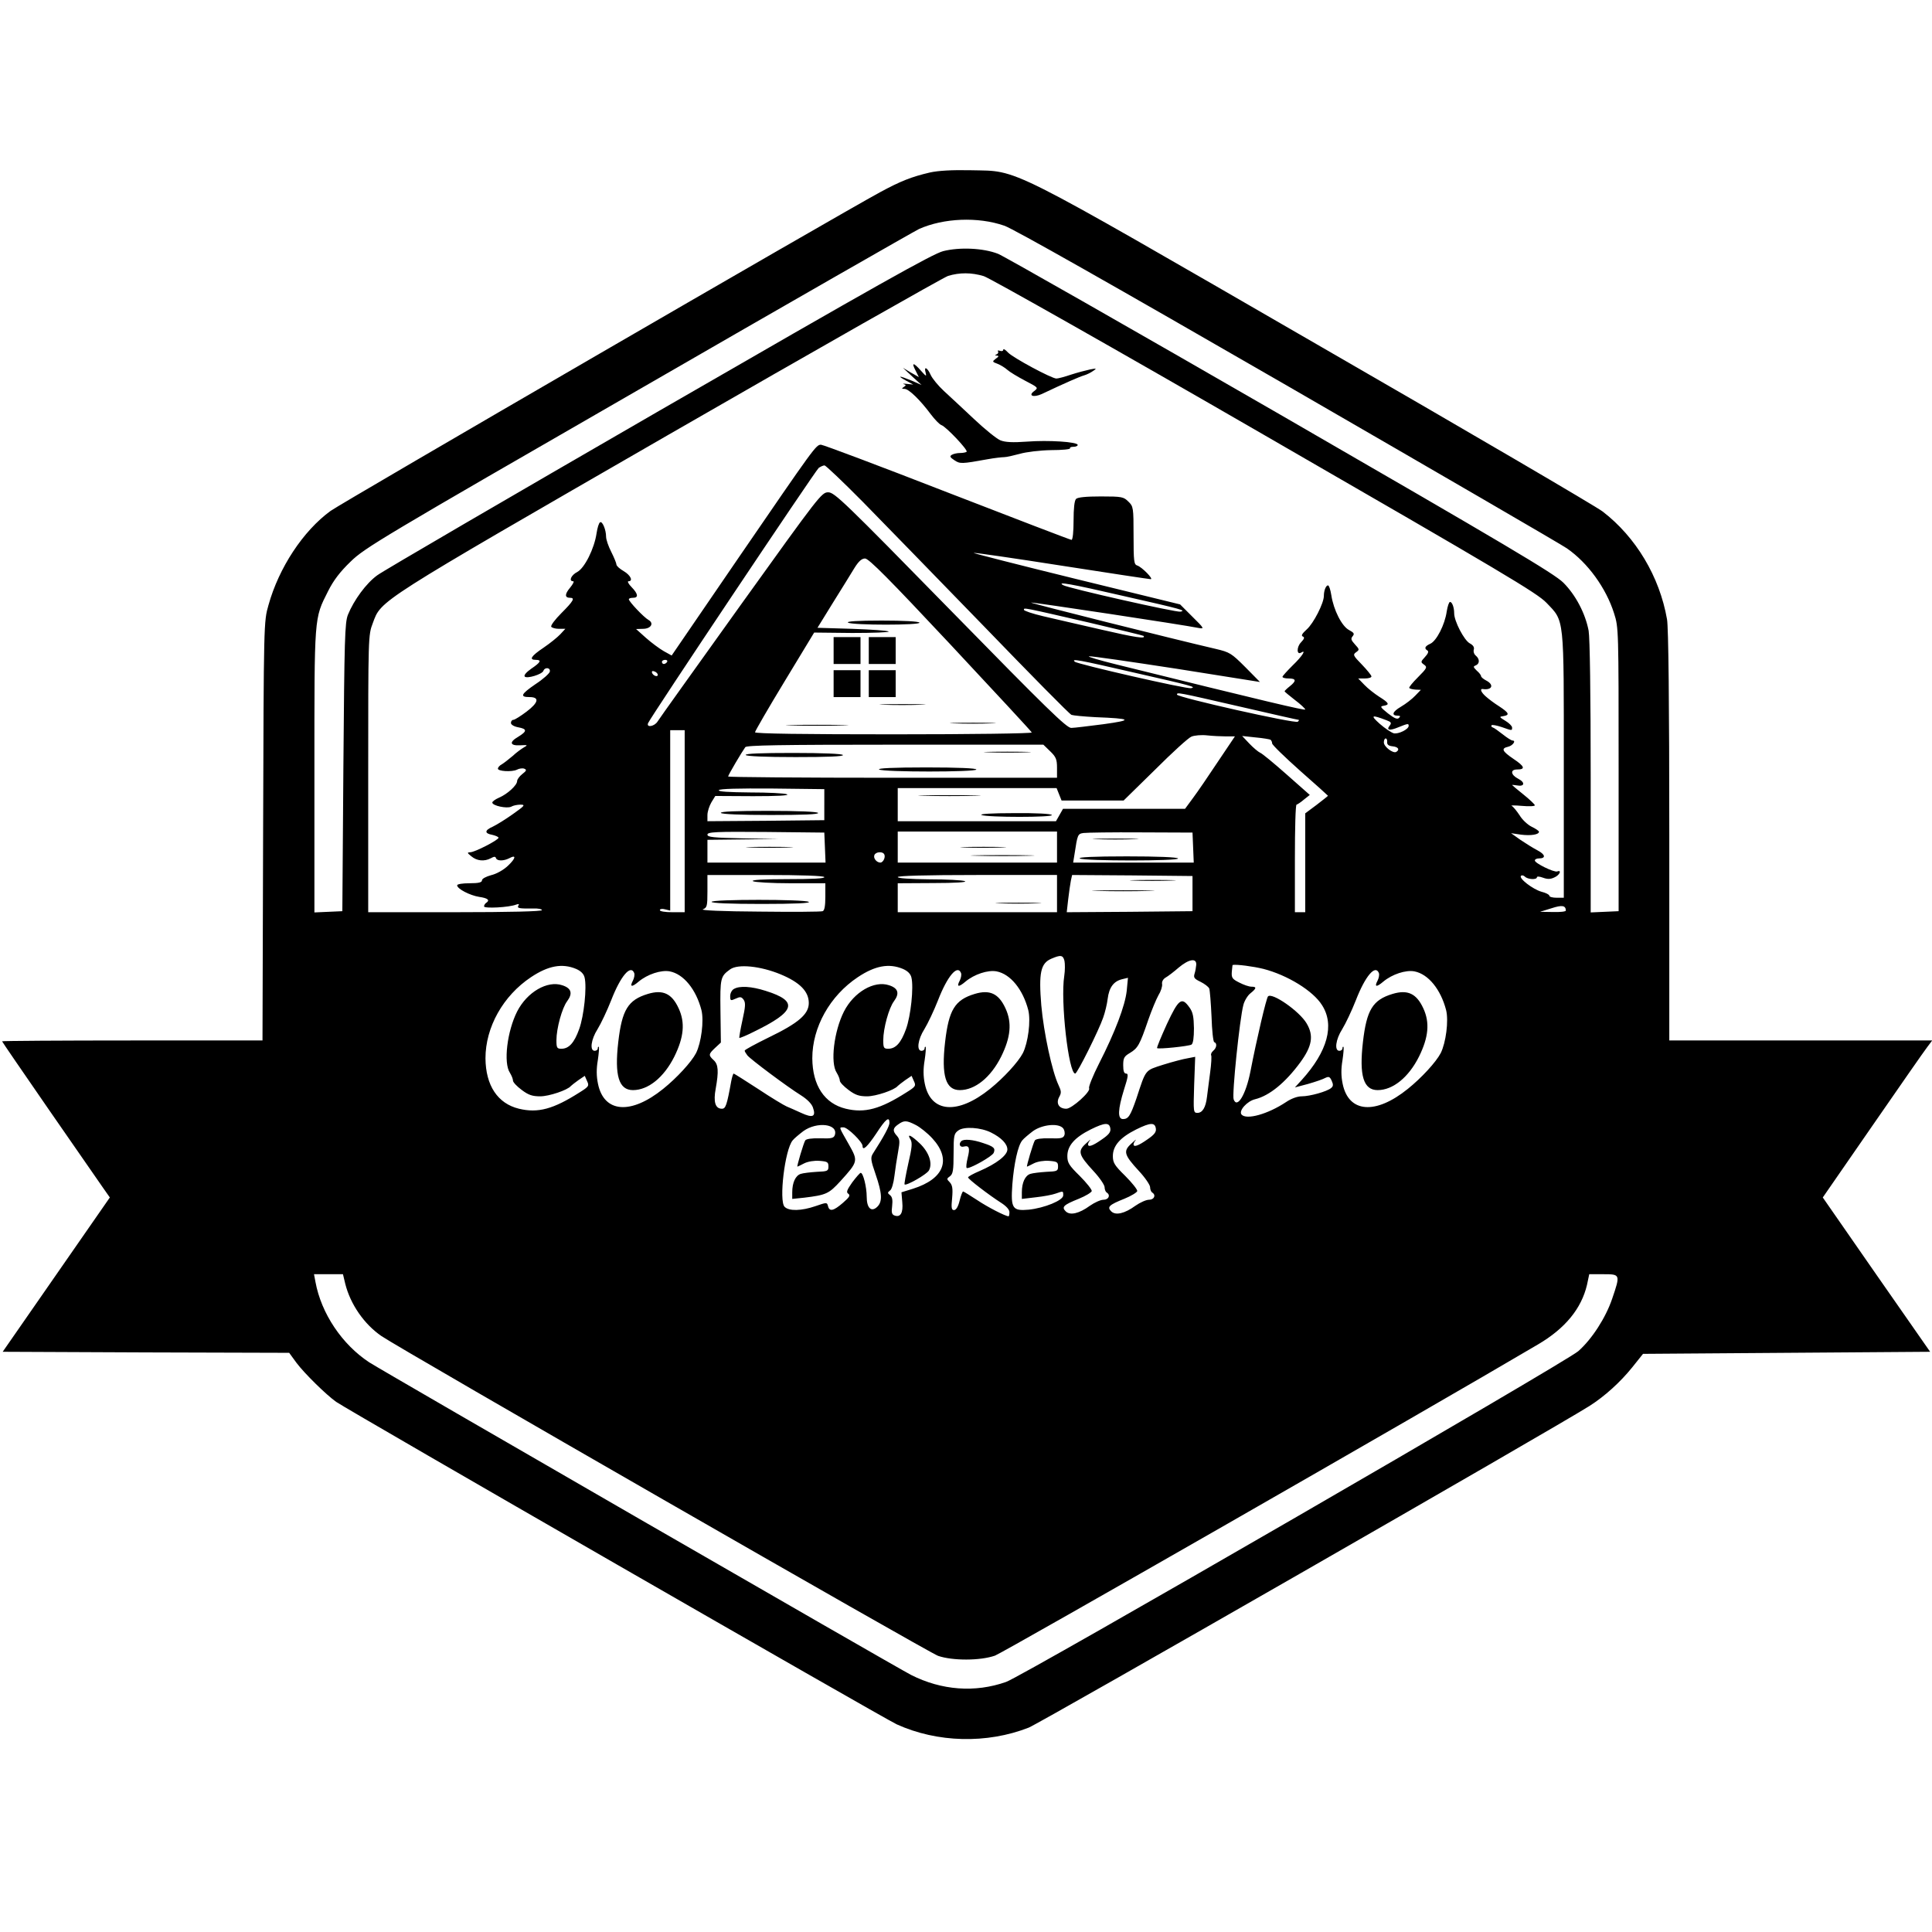 <?xml version="1.0" standalone="no"?>
<!DOCTYPE svg PUBLIC "-//W3C//DTD SVG 20010904//EN"
 "http://www.w3.org/TR/2001/REC-SVG-20010904/DTD/svg10.dtd">
<svg version="1.0" xmlns="http://www.w3.org/2000/svg"
 width="934pt" height="934pt" viewBox="0 0 934 934"
 preserveAspectRatio="xMidYMid meet">

<g transform="translate(0,934) scale(0.1,-0.1)"
fill="#000000" stroke="none">
<path d="M4495 8506 c-89 -21 -140 -41 -240 -95 -207 -112 -2600 -1500 -2657
-1541 -133 -97 -250 -275 -300 -455 -23 -80 -23 -82 -26 -1092 l-3 -1013 -629
0 c-347 0 -630 -2 -630 -4 0 -2 103 -152 228 -333 125 -180 242 -349 260 -375
l33 -47 -259 -373 -259 -373 692 -3 693 -2 35 -48 c38 -51 144 -155 192 -189
67 -46 2645 -1529 2710 -1559 196 -89 436 -95 638 -16 58 23 2537 1445 2711
1555 74 47 149 115 207 187 l52 65 694 5 694 5 -260 373 -259 373 240 347
c132 191 251 362 265 380 l24 32 -635 0 -636 0 0 988 c0 646 -4 1009 -11 1048
-36 207 -151 398 -311 521 -29 23 -651 387 -1383 809 -1527 882 -1435 835
-1670 841 -95 2 -159 -2 -200 -11z m360 -257 c46 -16 517 -283 1375 -778 718
-415 1323 -766 1345 -782 101 -70 189 -191 228 -314 22 -69 22 -76 22 -755 l0
-685 -67 -3 -68 -3 0 654 c0 403 -4 675 -10 708 -16 84 -63 173 -122 232 -44
44 -277 182 -1368 812 -723 417 -1337 767 -1365 778 -72 28 -185 33 -265 13
-51 -13 -320 -164 -1375 -773 -720 -416 -1333 -773 -1361 -794 -54 -39 -113
-120 -142 -191 -15 -39 -17 -112 -22 -738 l-5 -695 -67 -3 -68 -3 0 683 c0
757 -2 735 66 870 26 52 58 94 109 143 67 66 151 116 1389 829 724 418 1336
768 1359 779 119 53 285 60 412 16z m-99 -244 c27 -8 639 -354 1359 -770 1153
-665 1316 -762 1361 -809 88 -92 84 -59 84 -788 l0 -638 -35 0 c-19 0 -35 4
-35 10 0 5 -17 14 -38 19 -42 12 -111 65 -99 77 4 4 13 2 19 -4 14 -14 58 -16
58 -3 0 5 13 4 29 -2 22 -8 36 -8 55 1 26 11 38 38 14 29 -16 -5 -108 40 -108
53 0 6 9 10 19 10 36 0 32 19 -6 39 -21 11 -58 34 -83 51 l-45 32 48 -7 c47
-6 87 0 87 14 0 4 -16 15 -35 24 -19 9 -46 34 -59 56 -14 21 -31 42 -38 45 -7
3 15 3 50 0 34 -3 62 -2 62 3 0 4 -25 28 -55 52 -30 24 -55 45 -55 46 0 1 11
0 24 -2 36 -7 41 14 6 32 -37 19 -40 45 -6 45 42 0 37 15 -17 51 -56 38 -61
51 -26 59 22 5 40 30 21 30 -5 0 -26 13 -46 29 -21 16 -42 32 -49 34 -7 2 -9
7 -6 11 3 3 25 -1 49 -9 51 -18 50 -18 50 -2 0 7 -15 22 -32 32 -31 19 -31 20
-10 23 32 5 27 16 -20 47 -24 15 -53 37 -65 48 -23 20 -30 38 -15 36 45 -7 57
20 17 41 -14 7 -25 17 -25 21 0 5 -9 17 -21 27 -17 17 -18 20 -5 25 20 8 20
31 1 47 -9 7 -13 20 -10 30 3 11 -3 21 -20 30 -27 15 -75 107 -75 145 0 29
-10 55 -20 55 -5 0 -12 -21 -16 -46 -9 -64 -49 -142 -79 -156 -27 -12 -31 -23
-14 -33 7 -5 2 -16 -12 -31 -21 -23 -22 -25 -5 -37 17 -12 15 -17 -29 -61 -26
-26 -45 -49 -42 -52 3 -4 17 -7 31 -8 l25 -1 -27 -28 c-15 -16 -46 -40 -70
-54 -41 -24 -47 -43 -14 -43 12 0 13 -3 5 -11 -8 -8 -22 -2 -53 22 -37 30 -40
34 -21 37 31 5 26 14 -22 44 -23 15 -55 40 -71 57 l-30 31 32 0 c18 0 32 4 32
10 0 5 -21 31 -46 57 -42 43 -45 48 -28 60 17 12 16 14 -6 38 -18 20 -21 27
-11 39 10 12 7 17 -17 30 -35 18 -75 97 -86 169 -4 26 -11 47 -16 47 -10 0
-20 -25 -20 -51 0 -35 -50 -133 -83 -162 -22 -20 -28 -30 -19 -34 10 -4 8 -11
-9 -29 -21 -22 -21 -62 1 -49 27 17 5 -18 -40 -61 -27 -27 -50 -52 -50 -56 0
-5 14 -8 30 -8 37 0 38 -12 5 -38 -14 -11 -25 -22 -25 -24 0 -2 23 -21 50 -42
28 -21 50 -42 50 -46 0 -6 -191 39 -910 217 -85 21 -146 39 -135 40 11 2 201
-26 423 -60 l403 -64 -71 72 c-67 67 -75 72 -143 88 -211 49 -896 221 -893
224 3 3 739 -108 811 -123 28 -5 27 -2 -30 54 l-60 60 -503 123 c-277 68 -500
125 -495 126 5 2 197 -26 427 -62 230 -36 423 -65 429 -65 15 0 -43 59 -65 66
-16 5 -18 19 -18 145 0 135 -1 141 -25 164 -23 23 -31 25 -133 25 -71 0 -112
-4 -120 -12 -8 -8 -12 -46 -12 -105 0 -53 -4 -93 -10 -93 -5 0 -276 104 -601
230 -326 127 -600 230 -610 230 -24 0 -30 -9 -399 -547 l-323 -472 -38 21
c-21 12 -60 41 -86 64 l-48 43 33 1 c39 0 55 27 27 43 -22 12 -95 89 -95 100
0 4 9 7 20 7 28 0 25 19 -7 52 -15 15 -21 28 -15 28 24 0 11 29 -23 49 -19 11
-35 25 -35 32 0 6 -11 33 -25 61 -14 27 -25 60 -25 73 0 34 -18 77 -29 70 -6
-3 -13 -27 -17 -53 -11 -75 -58 -168 -93 -187 -30 -15 -43 -45 -20 -45 6 0 -1
-14 -15 -31 -26 -31 -27 -49 0 -49 25 0 16 -16 -42 -74 -30 -30 -53 -60 -49
-66 3 -5 20 -10 37 -10 l31 0 -24 -26 c-13 -14 -50 -44 -81 -65 -61 -41 -72
-59 -38 -59 30 0 24 -12 -22 -43 -24 -17 -37 -32 -31 -38 11 -11 84 11 90 28
7 19 35 16 31 -4 -2 -9 -33 -37 -70 -61 -70 -48 -76 -62 -28 -62 49 0 44 -26
-14 -70 -29 -22 -58 -40 -64 -40 -7 0 -12 -7 -12 -15 0 -8 14 -17 35 -21 44
-8 44 -19 0 -46 -45 -26 -40 -44 11 -41 35 2 37 1 17 -10 -12 -7 -37 -25 -55
-42 -19 -16 -42 -34 -52 -40 -10 -5 -18 -14 -19 -20 -3 -14 68 -18 92 -6 11 6
27 8 35 5 13 -5 12 -10 -9 -26 -14 -11 -25 -26 -25 -34 0 -20 -47 -63 -87 -80
-18 -8 -33 -18 -33 -24 0 -15 70 -30 91 -20 10 6 30 10 45 10 25 0 21 -5 -37
-46 -35 -25 -79 -52 -96 -60 -41 -18 -42 -33 -3 -40 17 -4 30 -10 30 -14 0
-11 -115 -70 -136 -70 -17 -1 -16 -3 5 -20 26 -22 62 -26 94 -9 16 9 22 9 25
0 5 -14 37 -14 64 0 35 19 32 0 -6 -36 -22 -21 -56 -40 -82 -46 -25 -7 -44
-17 -44 -25 0 -10 -16 -14 -60 -14 -34 0 -60 -4 -60 -10 0 -17 62 -49 107 -56
42 -6 53 -16 33 -29 -5 -3 -10 -11 -10 -17 0 -11 121 -5 156 9 12 4 15 3 10
-5 -8 -13 4 -15 72 -14 23 1 42 -3 42 -8 0 -6 -155 -10 -420 -10 l-420 0 0
670 c0 661 0 670 22 727 42 113 7 91 1431 912 719 414 1327 759 1350 767 56
17 113 17 173 -1z m-584 -1092 c96 -98 359 -368 584 -600 225 -233 415 -426
424 -429 8 -3 60 -8 115 -11 177 -7 185 -14 40 -34 -71 -9 -142 -18 -156 -18
-22 -1 -118 93 -584 569 -514 525 -561 570 -591 570 -32 0 -43 -15 -422 -543
-214 -299 -396 -553 -403 -565 -15 -24 -55 -31 -46 -8 10 26 809 1221 825
1234 9 6 21 12 28 12 6 0 90 -80 186 -177z m423 -689 c215 -230 392 -421 393
-425 2 -5 -298 -9 -667 -9 -432 0 -671 3 -671 10 0 5 64 116 143 246 l143 236
184 -2 c101 0 181 3 176 7 -4 4 -83 10 -176 13 l-168 5 74 120 c41 66 88 141
104 168 21 34 36 47 52 47 18 0 118 -101 413 -416z m835 235 c291 -66 304 -70
277 -76 -18 -5 -541 113 -567 128 -34 19 35 7 290 -52z m-160 -130 c140 -33
256 -61 258 -63 15 -16 -39 -8 -203 30 -104 24 -232 53 -282 65 -51 12 -93 26
-93 31 0 11 -10 13 320 -63z m-2045 -189 c-3 -5 -10 -10 -16 -10 -5 0 -9 5 -9
10 0 6 7 10 16 10 8 0 12 -4 9 -10z m2255 -51 c290 -66 304 -70 278 -76 -20
-5 -549 116 -562 128 -18 16 15 10 284 -52z m-2300 -11 c0 -13 -23 -5 -28 10
-2 7 2 10 12 6 9 -3 16 -11 16 -16z m2810 -153 c155 -36 284 -65 288 -65 3 0
2 -4 -4 -9 -10 -11 -584 118 -584 131 0 12 0 12 300 -57z m713 -67 c22 -8 25
-13 16 -25 -19 -23 -2 -27 41 -9 47 19 50 19 50 7 0 -17 -50 -41 -72 -36 -13
4 -43 24 -68 46 -47 42 -40 45 33 17z m-3393 -488 l0 -440 -60 0 c-34 0 -60 4
-60 10 0 6 11 8 25 4 l25 -6 0 436 0 436 35 0 35 0 0 -440z m2618 410 l42 0
-82 -122 c-45 -68 -99 -147 -120 -175 l-39 -53 -295 0 -295 0 -17 -30 -17 -30
-382 0 -383 0 0 80 0 80 384 0 384 0 12 -30 12 -30 150 0 150 0 152 149 c83
83 162 155 176 160 14 6 48 9 75 6 28 -3 69 -5 93 -5z m214 -16 c4 -3 8 -11 8
-18 0 -7 61 -66 135 -132 74 -65 135 -120 135 -121 0 -1 -25 -21 -55 -44 l-55
-41 0 -239 0 -239 -25 0 -25 0 0 260 c0 143 3 260 8 260 4 1 20 11 35 24 l29
23 -112 99 c-61 54 -119 102 -128 105 -9 4 -33 24 -52 44 l-35 37 65 -7 c35
-3 68 -9 72 -11z m564 -11 c-1 -13 7 -19 27 -21 27 -3 35 -16 17 -27 -15 -9
-60 25 -60 46 0 11 4 19 9 19 5 0 8 -8 7 -17z m-1629 -45 c28 -27 33 -39 33
-80 l0 -48 -795 0 c-437 0 -795 3 -795 6 0 7 67 120 83 142 7 9 164 12 725 12
l716 0 33 -32z m-1092 -258 l0 -75 -282 -3 -283 -2 0 30 c0 16 9 44 19 61 l19
31 183 -1 c114 0 176 3 164 9 -11 5 -91 9 -178 9 -105 1 -156 4 -152 11 4 7
95 9 258 8 l252 -3 0 -75z m3 -207 l3 -73 -286 0 -285 0 0 55 0 55 173 2 172
2 -172 3 c-145 3 -173 6 -173 18 0 13 38 15 283 13 l282 -3 3 -72z m1122 2 l0
-75 -385 0 -385 0 0 75 0 75 385 0 385 0 0 -75z m658 -2 l3 -73 -291 0 -292 0
7 43 c14 92 15 96 43 100 15 2 140 4 277 3 l250 -1 3 -72z m-1494 -32 c9 -13
-4 -41 -18 -41 -18 0 -35 21 -29 36 6 16 39 19 47 5z m-289 -111 c4 -7 -57
-10 -177 -10 -122 0 -178 -4 -168 -10 8 -5 90 -10 183 -10 l167 0 0 -65 c0
-44 -4 -67 -13 -70 -7 -3 -145 -4 -307 -2 -175 1 -286 6 -272 11 20 8 22 15
22 87 l0 79 279 0 c176 0 282 -4 286 -10z m1125 -80 l0 -90 -385 0 -385 0 0
70 0 70 173 1 c105 0 164 4 152 9 -11 5 -89 9 -172 9 -95 1 -153 5 -153 11 0
6 135 10 385 10 l385 0 0 -90z m655 0 l0 -85 -304 -3 -304 -2 7 62 c4 35 10
75 13 91 l6 27 291 -2 291 -3 0 -85z m1805 -82 c0 -5 -28 -8 -62 -7 l-63 1 55
17 c52 17 69 14 70 -11z m-2424 -243 c3 -14 3 -47 -1 -73 -19 -121 21 -472 53
-472 10 0 114 209 135 270 9 25 19 66 22 92 7 55 29 84 69 94 l29 7 -6 -63
c-8 -72 -56 -199 -134 -352 -30 -59 -51 -112 -48 -119 10 -15 -83 -99 -110
-99 -35 0 -51 25 -35 56 12 21 11 29 -3 59 -31 66 -71 251 -83 385 -13 157 -3
203 48 225 46 20 57 18 64 -10z m637 -20 c-1 -11 -4 -30 -8 -42 -6 -19 -1 -25
28 -39 20 -10 39 -24 43 -33 3 -9 8 -70 11 -136 2 -66 8 -121 13 -123 15 -5
12 -28 -5 -42 -8 -7 -12 -16 -10 -21 3 -4 1 -43 -5 -86 -6 -43 -12 -95 -15
-116 -6 -51 -22 -77 -46 -77 -20 0 -20 4 -16 135 l5 136 -36 -7 c-20 -3 -73
-17 -118 -31 -90 -29 -83 -20 -130 -163 -29 -84 -39 -100 -65 -100 -27 0 -25
46 5 143 20 62 22 77 10 77 -10 0 -14 12 -14 40 0 35 4 43 33 60 38 23 47 39
88 159 16 46 38 99 49 119 12 19 20 44 18 55 -2 11 5 24 17 31 11 6 40 28 64
49 49 41 87 47 84 12z m325 -19 c116 -30 240 -106 283 -175 62 -96 27 -224
-98 -362 l-33 -36 64 17 c35 10 73 23 83 29 17 8 22 6 31 -14 8 -18 8 -26 -3
-35 -20 -17 -103 -40 -142 -40 -21 0 -51 -11 -76 -28 -89 -59 -192 -87 -215
-60 -15 18 27 65 66 74 69 17 146 80 218 178 57 78 66 129 31 188 -34 59 -168
152 -187 131 -8 -8 -54 -203 -85 -363 -22 -112 -64 -181 -81 -135 -9 22 29
390 47 457 5 20 21 46 34 56 30 24 31 32 5 32 -12 0 -38 9 -59 20 -34 17 -38
23 -36 52 2 18 3 33 4 33 18 4 101 -7 149 -19z m-3323 0 c23 -10 37 -24 41
-41 12 -47 -3 -187 -26 -250 -24 -67 -50 -95 -86 -95 -21 0 -24 4 -24 41 0 57
27 156 52 189 28 38 20 63 -24 77 -72 24 -170 -33 -218 -127 -48 -95 -67 -248
-35 -296 8 -13 15 -30 15 -38 0 -8 19 -28 42 -45 33 -25 52 -31 90 -31 42 0
132 30 148 50 3 3 19 16 36 28 l31 21 11 -25 c11 -23 9 -27 -36 -55 -127 -81
-201 -101 -293 -79 -103 25 -161 112 -162 244 0 150 85 302 220 392 84 56 151
68 218 40z m988 -26 c94 -39 137 -83 137 -139 0 -54 -50 -97 -195 -167 -63
-31 -115 -59 -115 -63 0 -4 6 -14 13 -23 15 -19 193 -152 259 -193 30 -19 52
-41 58 -59 16 -45 -1 -52 -57 -26 -26 12 -58 26 -70 31 -12 5 -74 42 -137 84
-63 41 -117 75 -119 75 -3 0 -8 -17 -12 -37 -21 -117 -27 -133 -45 -133 -32 0
-42 33 -30 97 15 84 13 117 -10 138 -26 24 -25 29 8 60 l27 25 -2 153 c-2 160
0 167 47 201 38 27 146 16 243 -24z m592 26 c23 -10 37 -24 41 -41 12 -47 -3
-187 -26 -250 -24 -67 -50 -95 -86 -95 -21 0 -24 4 -24 41 0 57 27 156 52 189
28 38 20 63 -24 77 -72 24 -170 -33 -218 -127 -48 -95 -67 -248 -35 -296 8
-13 15 -30 15 -38 0 -8 19 -28 42 -45 33 -25 52 -31 90 -31 42 0 132 30 148
50 3 3 19 16 36 28 l31 21 11 -25 c11 -23 9 -27 -36 -55 -127 -81 -201 -101
-293 -79 -103 25 -161 112 -162 244 0 150 85 302 220 392 84 56 151 68 218 40z
m-1299 -20 c3 -8 0 -24 -6 -36 -17 -32 -6 -34 28 -5 42 35 108 57 150 49 67
-13 127 -87 153 -187 13 -52 -1 -158 -26 -208 -23 -44 -93 -120 -159 -173
-156 -126 -286 -116 -315 24 -8 38 -8 73 -1 114 5 33 7 62 5 65 -3 2 -5 -1 -5
-7 0 -7 -7 -12 -15 -12 -25 0 -18 55 14 105 16 26 46 89 66 140 45 116 94 174
111 131z m1580 0 c3 -8 0 -24 -6 -36 -17 -32 -6 -34 28 -5 42 35 108 57 150
49 67 -13 127 -87 153 -187 13 -52 -1 -158 -26 -208 -23 -44 -93 -120 -159
-173 -156 -126 -286 -116 -315 24 -8 38 -8 73 -1 114 5 33 7 62 5 65 -3 2 -5
-1 -5 -7 0 -7 -7 -12 -15 -12 -25 0 -18 55 14 105 16 26 46 89 66 140 45 116
94 174 111 131z m2020 0 c3 -8 0 -24 -6 -36 -17 -32 -6 -34 28 -5 42 35 108
57 150 49 67 -13 127 -87 153 -187 13 -52 -1 -158 -26 -208 -23 -44 -93 -120
-159 -173 -156 -126 -286 -116 -315 24 -8 38 -8 73 -1 114 5 33 7 62 5 65 -3
2 -5 -1 -5 -7 0 -7 -7 -12 -15 -12 -25 0 -18 55 14 105 16 26 46 89 66 140 45
116 94 174 111 131z m-2366 -724 c0 -16 -26 -65 -80 -149 -12 -19 -11 -31 13
-100 32 -93 34 -133 7 -158 -28 -26 -50 -5 -50 49 0 47 -17 116 -29 116 -4 0
-22 -21 -41 -46 -26 -37 -30 -48 -19 -55 11 -8 5 -17 -26 -44 -45 -39 -65 -44
-72 -16 -5 19 -6 19 -61 0 -67 -23 -128 -25 -149 -3 -28 28 1 276 39 321 7 9
31 29 52 45 66 47 169 35 152 -19 -5 -15 -16 -18 -71 -16 -41 1 -67 -3 -72
-10 -8 -12 -42 -127 -38 -127 1 0 16 7 33 16 18 9 49 14 74 12 38 -3 43 -6 43
-27 0 -22 -4 -24 -56 -26 -31 -2 -66 -6 -78 -10 -25 -8 -41 -42 -41 -89 l0
-32 58 6 c107 13 119 19 175 80 86 95 86 97 41 177 -50 88 -49 83 -26 83 20 0
92 -71 92 -90 0 -26 23 -4 66 60 46 71 64 85 64 52z m128 -11 c21 -11 56 -39
79 -64 94 -102 58 -196 -94 -244 l-55 -17 4 -48 c5 -52 -9 -75 -38 -64 -13 5
-15 15 -11 46 3 28 1 43 -10 52 -13 10 -13 13 0 23 8 5 17 36 21 70 4 33 12
86 18 118 9 49 8 60 -6 76 -22 24 -20 37 6 55 29 21 41 20 86 -3z m940 -18 c2
-16 -8 -29 -42 -52 -44 -31 -66 -38 -66 -23 0 4 4 13 10 20 5 7 -4 -1 -21 -17
-40 -36 -35 -54 37 -132 30 -32 54 -68 54 -78 0 -11 5 -23 10 -26 20 -12 10
-35 -15 -35 -14 0 -43 -13 -66 -29 -52 -38 -96 -48 -117 -27 -21 21 -11 31 64
61 32 13 60 30 62 37 1 7 -25 40 -58 73 -52 51 -60 64 -60 96 0 50 35 90 113
129 69 34 91 35 95 3z m220 0 c2 -16 -8 -29 -42 -52 -44 -31 -66 -38 -66 -23
0 4 4 13 10 20 5 7 -4 -1 -21 -17 -40 -36 -35 -54 37 -132 30 -32 54 -68 54
-78 0 -11 5 -23 10 -26 20 -12 10 -35 -15 -35 -14 0 -43 -13 -66 -29 -52 -38
-96 -48 -117 -27 -21 21 -11 31 64 61 32 13 60 30 62 37 1 7 -25 40 -58 73
-52 51 -60 64 -60 96 0 50 35 90 113 129 69 34 91 35 95 3z m-448 2 c6 -8 9
-22 6 -32 -5 -15 -16 -18 -71 -16 -41 1 -67 -3 -72 -10 -8 -12 -42 -127 -38
-127 1 0 16 7 33 16 18 9 49 14 74 12 38 -3 43 -6 43 -27 0 -22 -4 -24 -56
-26 -31 -2 -66 -6 -78 -10 -25 -8 -41 -42 -41 -89 l0 -32 68 8 c37 4 80 12 96
18 37 13 36 13 36 -9 0 -24 -91 -61 -167 -69 -79 -7 -87 6 -79 122 8 101 27
188 48 213 7 9 31 29 52 45 45 32 124 40 146 13z m-349 -20 c50 -25 79 -55 79
-82 0 -28 -53 -69 -134 -104 -31 -13 -56 -27 -56 -31 0 -8 102 -86 160 -123
25 -16 40 -33 40 -45 0 -11 -2 -20 -4 -20 -15 0 -101 44 -153 79 -34 22 -64
41 -67 41 -3 0 -11 -20 -17 -45 -7 -29 -17 -45 -27 -45 -12 0 -14 11 -9 59 4
46 1 62 -12 76 -15 15 -15 17 2 29 14 11 17 29 17 109 0 88 2 97 23 112 27 20
108 15 158 -10z m-3122 -731 c25 -100 92 -196 175 -253 95 -65 2645 -1530
2691 -1546 70 -24 203 -24 275 1 41 15 2079 1182 2626 1505 131 77 209 173
236 287 l11 52 69 0 c81 0 82 -1 42 -118 -31 -92 -98 -196 -164 -254 -60 -53
-2687 -1572 -2766 -1599 -150 -53 -312 -41 -460 34 -67 34 -2556 1470 -2619
1511 -131 86 -232 236 -260 389 l-7 37 70 0 70 0 11 -46z"/>
<path d="M4850 7649 c0 -6 -7 -8 -16 -5 -8 3 -13 2 -9 -3 3 -5 -1 -12 -7 -14
-9 -4 -9 -6 1 -6 11 -1 10 -5 -5 -15 -18 -14 -18 -15 9 -25 15 -6 36 -19 47
-29 11 -10 49 -33 85 -52 65 -34 66 -34 44 -51 -30 -22 -3 -32 37 -14 114 54
183 84 204 90 14 4 34 14 45 22 18 12 17 13 -15 7 -19 -4 -61 -15 -92 -25 -32
-11 -63 -19 -71 -19 -23 0 -211 101 -234 126 -13 14 -23 20 -23 13z"/>
<path d="M4426 7549 l16 -32 -39 22 -38 23 45 -42 45 -41 -48 21 c-61 25 -73
25 -27 0 l35 -19 -30 3 c-16 2 -24 1 -16 -1 12 -4 12 -6 0 -14 -11 -7 -10 -9
4 -9 20 0 75 -53 127 -123 19 -25 42 -49 51 -52 22 -7 130 -121 122 -129 -3
-3 -18 -6 -32 -6 -14 0 -32 -4 -40 -9 -11 -7 -8 -12 13 -26 27 -18 34 -18 161
5 33 6 69 10 80 10 11 0 45 8 75 16 31 9 97 17 152 18 53 0 94 4 91 9 -2 4 5
7 16 7 12 0 21 4 21 9 0 15 -142 24 -246 16 -68 -5 -104 -3 -127 6 -18 7 -75
53 -128 103 -53 50 -119 111 -146 136 -27 25 -56 60 -64 78 -16 36 -34 44 -24
10 5 -20 2 -18 -23 10 -36 41 -47 41 -26 1z"/>
<path d="M4100 6330 c20 -13 353 -13 345 0 -4 6 -76 10 -183 10 -118 0 -172
-4 -162 -10z"/>
<path d="M4030 6195 l0 -65 65 0 65 0 0 65 0 65 -65 0 -65 0 0 -65z"/>
<path d="M4200 6195 l0 -65 65 0 65 0 0 65 0 65 -65 0 -65 0 0 -65z"/>
<path d="M4030 6035 l0 -65 65 0 65 0 0 65 0 65 -65 0 -65 0 0 -65z"/>
<path d="M4200 6035 l0 -65 65 0 65 0 0 65 0 65 -65 0 -65 0 0 -65z"/>
<path d="M4272 5933 c48 -2 129 -2 180 0 51 1 12 3 -87 3 -99 0 -141 -2 -93
-3z"/>
<path d="M4612 5843 c48 -2 129 -2 180 0 51 1 12 3 -87 3 -99 0 -141 -2 -93
-3z"/>
<path d="M3828 5833 c67 -2 177 -2 245 0 67 1 12 3 -123 3 -135 0 -190 -2
-122 -3z"/>
<path d="M4468 5493 c67 -2 177 -2 245 0 67 1 12 3 -123 3 -135 0 -190 -2
-122 -3z"/>
<path d="M4745 5400 c29 -12 348 -12 340 0 -4 6 -75 10 -183 9 -108 0 -169 -4
-157 -9z"/>
<path d="M4778 5703 c50 -2 134 -2 185 0 50 1 9 3 -93 3 -102 0 -143 -2 -92
-3z"/>
<path d="M3605 5690 c4 -6 95 -10 241 -10 154 0 233 3 229 10 -4 6 -95 10
-241 10 -154 0 -233 -3 -229 -10z"/>
<path d="M4250 5620 c20 -13 470 -13 470 0 0 6 -87 10 -242 10 -161 0 -238 -4
-228 -10z"/>
<path d="M3485 5410 c4 -6 95 -10 241 -10 154 0 233 3 229 10 -4 6 -95 10
-241 10 -154 0 -233 -3 -229 -10z"/>
<path d="M3628 5243 c50 -2 134 -2 185 0 50 1 9 3 -93 3 -102 0 -143 -2 -92
-3z"/>
<path d="M4662 5243 c48 -2 129 -2 180 0 51 1 12 3 -87 3 -99 0 -141 -2 -93
-3z"/>
<path d="M4723 5203 c71 -2 183 -2 250 0 67 1 10 3 -128 3 -137 0 -192 -2
-122 -3z"/>
<path d="M5302 5283 c48 -2 129 -2 180 0 51 1 12 3 -87 3 -99 0 -141 -2 -93
-3z"/>
<path d="M5220 5190 c21 -13 483 -13 475 0 -4 6 -97 10 -248 10 -160 0 -237
-4 -227 -10z"/>
<path d="M3440 4980 c0 -6 87 -10 243 -10 160 0 237 4 227 10 -20 13 -470 13
-470 0z"/>
<path d="M4832 4973 c48 -2 129 -2 180 0 51 1 12 3 -87 3 -99 0 -141 -2 -93
-3z"/>
<path d="M5482 5083 c48 -2 129 -2 180 0 51 1 12 3 -87 3 -99 0 -141 -2 -93
-3z"/>
<path d="M5308 5033 c67 -2 177 -2 245 0 67 1 12 3 -123 3 -135 0 -190 -2
-122 -3z"/>
<path d="M5641 4389 c-28 -62 -50 -114 -47 -116 6 -6 152 9 166 17 8 5 12 33
12 79 -1 56 -5 78 -22 101 -37 52 -52 41 -109 -81z"/>
<path d="M3548 4559 c-10 -5 -18 -21 -18 -34 0 -23 2 -24 26 -13 22 10 28 10
39 -5 10 -15 9 -32 -6 -100 -10 -45 -16 -83 -15 -85 2 -1 35 12 72 31 201 98
215 147 55 197 -69 22 -126 25 -153 9z"/>
<path d="M3132 4535 c-96 -29 -125 -77 -143 -232 -19 -164 3 -233 71 -233 74
0 150 62 200 162 46 93 53 164 21 233 -33 72 -76 92 -149 70z"/>
<path d="M4712 4535 c-96 -29 -125 -77 -143 -232 -19 -164 3 -233 71 -233 74
0 150 62 200 162 46 93 53 164 21 233 -33 72 -76 92 -149 70z"/>
<path d="M6732 4535 c-96 -29 -125 -77 -143 -232 -19 -164 3 -233 71 -233 74
0 150 62 200 162 46 93 53 164 21 233 -33 72 -76 92 -149 70z"/>
<path d="M4402 3831 c9 -16 7 -39 -11 -116 -12 -54 -20 -99 -18 -101 8 -8 108
49 118 68 18 34 1 86 -43 129 -43 41 -66 52 -46 20z"/>
<path d="M4647 3823 c-14 -14 -6 -31 12 -26 27 7 31 -7 19 -55 -6 -24 -8 -45
-5 -48 9 -9 125 56 131 73 9 22 1 30 -51 47 -49 17 -95 21 -106 9z"/>
</g>
</svg>
